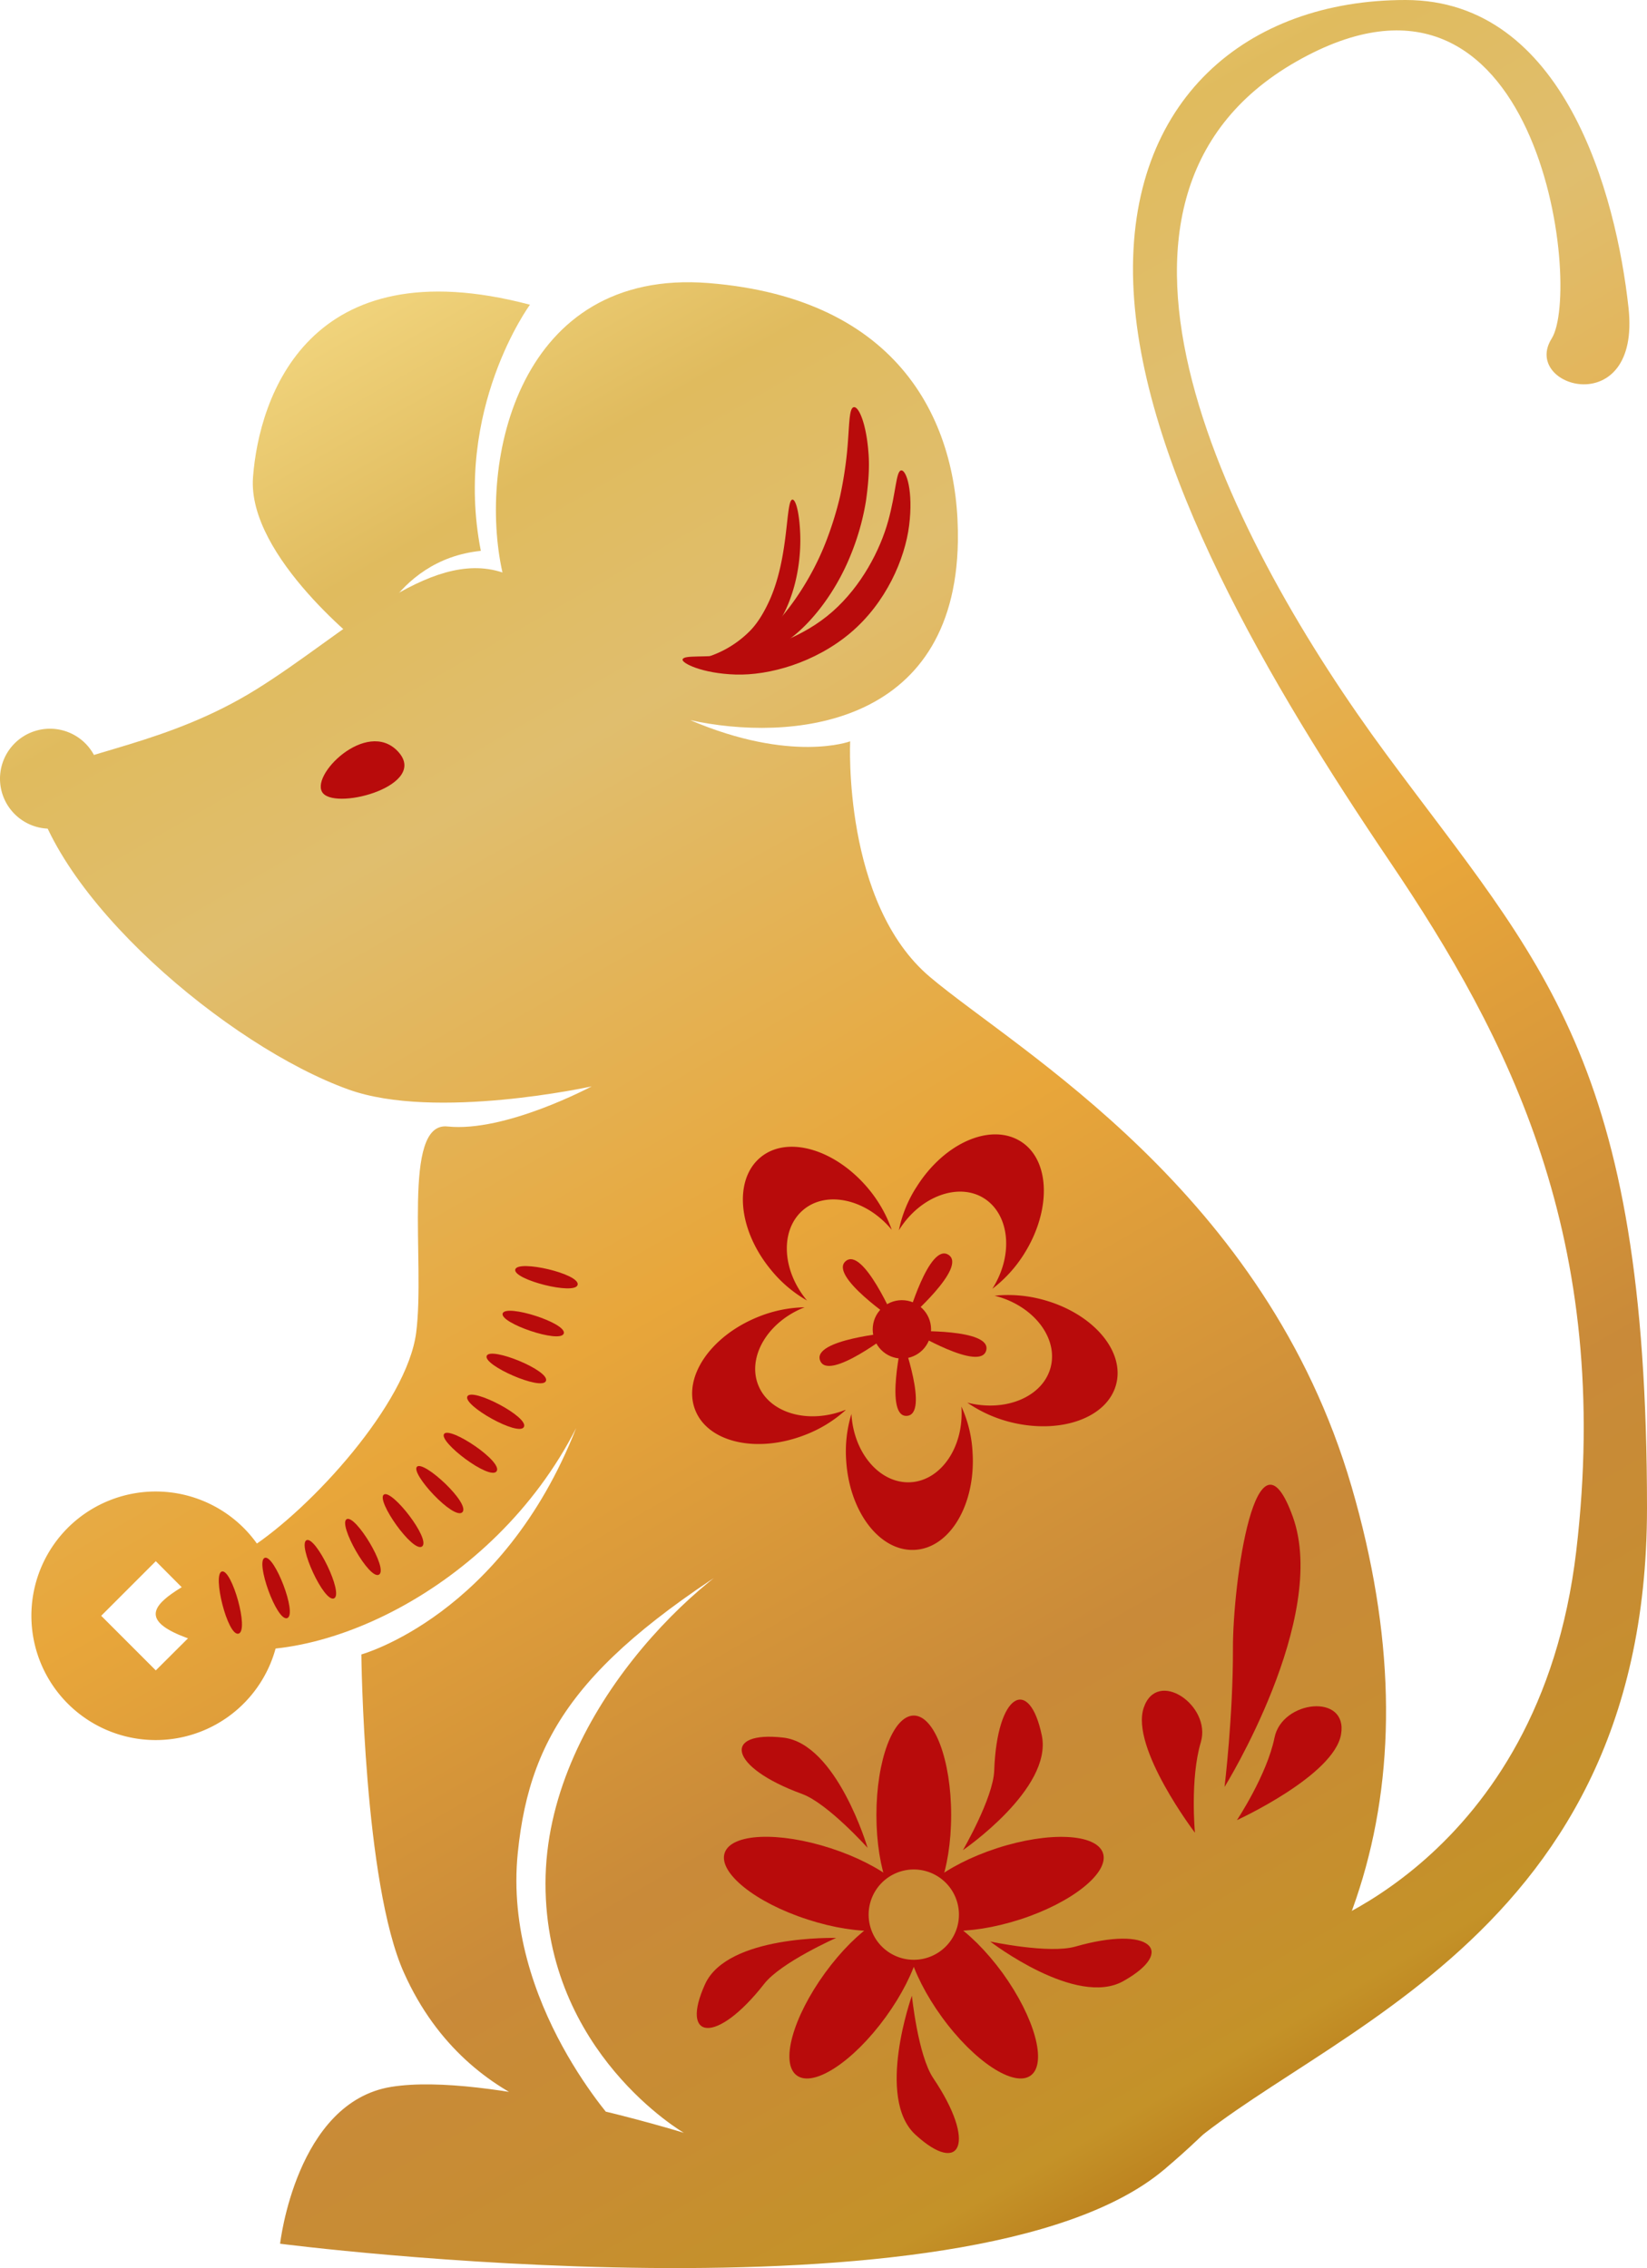 <svg xmlns="http://www.w3.org/2000/svg" xmlns:xlink="http://www.w3.org/1999/xlink" width="784.4" height="1080" viewBox="0 0 784.4 1080">
  <defs>
    <linearGradient id="Áåçûìÿííûé_ãðàäèåíò_75" data-name="Áåçûìÿííûé ãðàäèåíò 75" x1="-270.55" y1="166.11" x2="326.29" y2="1210.59" gradientUnits="userSpaceOnUse">
      <stop offset="0" stop-color="#e6d18f"/>
      <stop offset="0.09" stop-color="#f2e1ac"/>
      <stop offset="0.14" stop-color="#f5da84"/>
      <stop offset="0.26" stop-color="#e0bb5e"/>
      <stop offset="0.36" stop-color="#e0be6e"/>
      <stop offset="0.57" stop-color="#e8a63a"/>
      <stop offset="0.77" stop-color="#c98a39"/>
      <stop offset="0.86" stop-color="#c78d32"/>
      <stop offset="0.94" stop-color="#c49228"/>
      <stop offset="1" stop-color="#b57316"/>
    </linearGradient>
    <linearGradient id="Áåçûìÿííûé_ãðàäèåíò_75-2" x1="-50.02" y1="40.1" x2="546.81" y2="1084.56" xlink:href="#Áåçûìÿííûé_ãðàäèåíò_75"/>
    <linearGradient id="Áåçûìÿííûé_ãðàäèåíò_75-3" x1="61.84" y1="-23.82" x2="658.68" y2="1020.64" xlink:href="#Áåçûìÿííûé_ãðàäèåíò_75"/>
    <linearGradient id="Áåçûìÿííûé_ãðàäèåíò_75-4" x1="262.15" y1="-138.29" x2="858.99" y2="906.18" xlink:href="#Áåçûìÿííûé_ãðàäèåíò_75"/>
    <linearGradient id="Áåçûìÿííûé_ãðàäèåíò_75-5" x1="-136.81" y1="89.69" x2="460.03" y2="1134.16" xlink:href="#Áåçûìÿííûé_ãðàäèåíò_75"/>
    <linearGradient id="Áåçûìÿííûé_ãðàäèåíò_75-6" x1="-59.7" y1="45.63" x2="537.14" y2="1090.09" xlink:href="#Áåçûìÿííûé_ãðàäèåíò_75"/>
  </defs>
  <title>chineseny69_416273238</title>
  <g id="Layer_2" data-name="Layer 2">
    <g id="_416273238">
      <g id="chineseny69_416273238">
        <g>
          <path d="M32.3,727.5a59.2,59.2,0,1,0,83.7,0A59.3,59.3,0,0,0,32.3,727.5Zm41.9,15.9,26,26.1-26,25.9-26-26Z" fill="url(#Áåçûìÿííûé_ãðàäèåíò_75)"/>
          <path d="M404.9,353s-3.7,77.1,38.1,112.3S602.7,567.2,643.7,707.9s3,247.6-89.4,325.3-420.9,35.2-420.9,35.2,7.6-67.4,53-74.7,139.3,21.9,139.3,21.9-65.9-38.1-65.9-118.7,74.7-149.5,109.9-164.1c-91.6,54.6-117.2,91.1-123.1,149.5-7.3,71.8,48,130.4,48,130.4s-70.4-2.2-102.2-73.3c-19.2-42.6-20.3-151.6-20.3-151.6S239.3,769.4,274.4,680C234.9,757.7,146.9,797.3,97.1,782.6s-7.3-26.4,22-45.4,74.7-68.9,79.1-102.6-7-100.5,14.9-98.2c27.6,2.9,68.7-19.1,68.7-19.1s-74.4,16.4-115.8,1.5c-57.2-20.5-142.2-92.3-151-148,23.5-13.2,64.5-16.1,107-42.5s82.1-67.4,117.3-55.7c-11.8-52.8,7.6-145.1,98.3-137.8s119.5,65.9,118.6,123.1c-1.5,89.1-80.6,95.3-127.5,85C377,363.5,404.9,353,404.9,353Z" fill="url(#Áåçûìÿííûé_ãðàäèåíò_75-2)"/>
          <path d="M252.4,145.1S215.8,194.9,229,262.3c-42.6,4.4-54.2,46.9-54.2,46.9s-57.2-43.9-54.3-82S146.9,117.2,252.4,145.1Z" fill="url(#Áåçûìÿííûé_ãðàäèåíò_75-3)"/>
          <path d="M554.3,1033.2C612,970.9,784.4,932.1,784.4,718.1s-50.7-259.4-124.2-359S501.6,95.3,617.4,29.3,753.7,137.8,739,161.2s42.5,39.6,36.6-14.6S744.9,0,669.4,0,536.8,47.5,539.7,134.4s65.8,192.4,122.3,276,106.2,179.8,88.7,328.2S620.3,920.4,620.3,920.4Z" fill="url(#Áåçûìÿííûé_ãðàäèåíò_75-4)"/>
          <path d="M47.6,370.8a23.8,23.8,0,1,0-23.8,23.8A23.7,23.7,0,0,0,47.6,370.8Z" fill="url(#Áåçûìÿííûé_ãðàäèåíò_75-5)"/>
          <path d="M153.9,377.8c-7.1-8,20.7-35.9,35.6-20S161.1,385.8,153.9,377.8Z" fill="#b80b0b"/>
        </g>
        <g>
          <path d="M413.8,566.3a63.5,63.5,0,0,1,10.9,19.3c-12.1-14.6-30.9-18.8-42-9.6s-10.6,28.4,1.5,43.1l.2.2a61.2,61.2,0,0,1-17.2-14.6c-15.7-19-17.9-42.9-5-53.6S398.1,547.3,413.8,566.3Z" fill="#b80b0b"/>
          <path d="M361.5,626.9a61.8,61.8,0,0,1,21.7-4.4c-17.6,6.9-27.4,23.6-22.1,37s23.8,18.8,41.4,11.9h.3a61.8,61.8,0,0,1-19.2,11.8c-22.9,9-46.4,3.8-52.5-11.8S338.5,636,361.5,626.9Z" fill="#b80b0b"/>
          <path d="M403,695.4a61.1,61.1,0,0,1,2.5-22.1c1.1,19,13.9,33.4,28.3,32.5s25.3-16.8,24.1-35.7v-.3a59.8,59.8,0,0,1,5.3,21.9c1.5,24.6-10.7,45.3-27.4,46.3S404.5,720,403,695.4Z" fill="#b80b0b"/>
          <path d="M480.9,677.1a63.4,63.4,0,0,1-20.2-9.2c18.4,4.7,36.1-2.9,39.7-16.9s-8.2-29.3-26.6-34h-.3a62.9,62.9,0,0,1,22.5,1.7c23.9,6.2,39.8,24.2,35.6,40.4S504.8,683.2,480.9,677.1Z" fill="#b80b0b"/>
          <path d="M487.6,597.3a62.6,62.6,0,0,1-15,16.4c10.2-16,8.3-35.2-3.8-43s-30.4-1.2-40.5,14.8l-.2.3a59.8,59.8,0,0,1,8.6-20.9c13.2-20.8,35.2-30.3,49.4-21.4S500.8,576.5,487.6,597.3Z" fill="#b80b0b"/>
          <circle cx="429.3" cy="632.6" r="13.9" transform="translate(-241.3 999.7) rotate(-84.5)" fill="#b80b0b"/>
          <path d="M426.1,628.7s-31.6-21.3-23.3-28.2S426.1,628.7,426.1,628.7Z" fill="#b80b0b"/>
          <path d="M424.6,634.5s-30,23.5-34,13.4S424.6,634.5,424.6,634.5Z" fill="#b80b0b"/>
          <path d="M429.7,637.7s13,35.8,2.2,36.5S429.7,637.7,429.7,637.7Z" fill="#b80b0b"/>
          <path d="M434.3,633.9s38.1-1.4,35.4,9.1S434.3,633.9,434.3,633.9Z" fill="#b80b0b"/>
          <path d="M432.1,628.3s10.4-36.7,19.6-30.8S432.1,628.3,432.1,628.3Z" fill="#b80b0b"/>
        </g>
        <g>
          <g>
            <ellipse cx="435.2" cy="864.3" rx="17.8" ry="47.4" fill="#b80b0b"/>
            <path d="M384.6,914c-24.8-8-42.5-22.2-39.5-31.6s25.7-10.4,50.6-2.3,42.5,22.2,39.5,31.6S409.5,922.1,384.6,914Z" fill="#b80b0b"/>
            <path d="M421.8,960.5c-15.4,21.2-34.3,33.6-42.3,27.8s-2-27.6,13.4-48.8,34.3-33.6,42.3-27.8S437.2,939.3,421.8,960.5Z" fill="#b80b0b"/>
            <path d="M477.5,939.5c15.3,21.2,21.3,43,13.4,48.8s-26.9-6.6-42.3-27.8-21.4-43-13.4-48.8S462.1,918.4,477.5,939.5Z" fill="#b80b0b"/>
            <path d="M474.7,880.1c24.9-8.1,47.5-7,50.6,2.3S510.6,906,485.8,914s-47.6,7.1-50.6-2.3S449.9,888.2,474.7,880.1Z" fill="#b80b0b"/>
          </g>
          <path d="M413.7,911.7a21.5,21.5,0,1,1,21.5,21.5A21.5,21.5,0,0,1,413.7,911.7Z" fill="url(#Áåçûìÿííûé_ãðàäèåíò_75-6)"/>
          <path d="M413.2,879.9s-14.6-49.6-40.2-52.5c-29-3.3-26.1,14,8.9,26.8C394.1,858.6,413.2,879.9,413.2,879.9Z" fill="#b80b0b"/>
          <path d="M398.2,922.8s-51.7-1.5-62.4,22c-12.1,26.6,5.3,29.1,28.2-.2C372,934.4,398.2,922.8,398.2,922.8Z" fill="#b80b0b"/>
          <path d="M434.3,950.3s-17.4,48.7,1.7,66.2c21.5,19.7,29.3,4,8.5-26.9C437.2,978.8,434.3,950.3,434.3,950.3Z" fill="#b80b0b"/>
          <path d="M471.6,924.5s41,31.6,63.5,18.8c25.4-14.3,12.8-26.6-22.9-16.4C499.6,930.5,471.6,924.5,471.6,924.5Z" fill="#b80b0b"/>
          <path d="M458.6,881s42.7-29.2,37.6-54.5c-5.9-28.6-21.4-20.5-22.7,16.7C473,856.2,458.6,881,458.6,881Z" fill="#b80b0b"/>
        </g>
        <g>
          <path d="M589.1,866.7s46.3-21.2,49.6-40.9-28.1-16.2-31.7,1.6S589.1,866.7,589.1,866.7Z" fill="#b80b0b"/>
          <path d="M569.1,872.7s-30.8-40.5-24.4-59.5,32.4-1,27.2,16.4S569.1,872.7,569.1,872.7Z" fill="#b80b0b"/>
          <path d="M583.2,850.9s49.9-80.4,32.5-128.7-28.6,31-28.5,62.9S583.2,850.9,583.2,850.9Z" fill="#b80b0b"/>
        </g>
        <path d="M325.1,314c.6-2.3,10.5-.6,24.7-2.5s32.6-7.9,46.6-20.2,22.8-29.5,26.6-43.2,3.7-23.8,6.2-24.1,5.8,10,3.8,26.1-11,36.9-27.9,51.2-38.8,20.4-54.8,19.9S324.5,315.7,325.1,314Z" fill="#b80b0b"/>
        <path d="M330.6,315.2c.3-1.1,6.2-1.5,14.3-5.7a50,50,0,0,0,12.1-8.9c3.8-3.8,6.8-8.9,9.3-14.3,5-10.9,6.9-23.3,8-32.6s1.5-15.7,3.1-15.8,3.3,6.2,3.7,16.1-1,23.4-6.7,35.9c-2.9,6.2-6.8,12.2-11.8,16.6a43.5,43.5,0,0,1-15.2,9C337.6,318.9,330,316.8,330.6,315.2Z" fill="#b80b0b"/>
        <path d="M354.2,312.6c-.9-2.2,6.5-6.4,14.9-15.3s17.6-22.7,23.7-37.9a161.9,161.9,0,0,0,7.3-23.1,189.8,189.8,0,0,0,3.3-20.9c1.2-12.4.8-21,3.2-21.5s6,7.9,7,21.6c.6,6.8,0,14.8-1.2,23.2a118.1,118.1,0,0,1-7.3,25.7c-6.8,16.9-18.2,32.1-29.5,40.2S354.8,314.4,354.2,312.6Z" fill="#b80b0b"/>
        <g>
          <path d="M113.6,777.9c-5.2,1.4-12.6-28.4-7.9-29.6S118.8,776.5,113.6,777.9Z" fill="#b80b0b"/>
          <path d="M136.8,770.5c-5,1.8-15.3-27.1-10.7-28.7S141.7,768.6,136.8,770.5Z" fill="#b80b0b"/>
          <path d="M159.1,761.1c-4.8,2.2-17.5-25.7-13.1-27.7S163.8,758.9,159.1,761.1Z" fill="#b80b0b"/>
          <path d="M180.5,749.8c-4.6,2.7-19.6-24-15.4-26.4S185.1,747.1,180.5,749.8Z" fill="#b80b0b"/>
          <path d="M201,736.4c-4.4,3.1-22-21.9-18.2-24.7S205.4,733.1,201,736.4Z" fill="#b80b0b"/>
          <path d="M220.2,720.1c-4.1,3.9-24.9-18.6-21.6-21.7S224.2,716,220.2,720.1Z" fill="#b80b0b"/>
          <path d="M236.5,700.6c-3.2,4.5-27.7-14-25-17.8S239.7,696,236.5,700.6Z" fill="#b80b0b"/>
          <path d="M249.5,679.5c-2.5,4.7-29.2-10.3-26.9-14.6S252.1,674.8,249.5,679.5Z" fill="#b80b0b"/>
          <path d="M260,657.6c-2,4.8-30.1-7.5-28.2-12S262.1,652.7,260,657.6Z" fill="#b80b0b"/>
          <path d="M268.5,635c-1.7,4.9-30.7-5-29.1-9.6S270.1,630,268.5,635Z" fill="#b80b0b"/>
          <path d="M275.1,611.8c-1.2,5.1-30.9-2.5-29.7-7.3S276.4,606.6,275.1,611.8Z" fill="#b80b0b"/>
        </g>
      </g>
    </g>
  </g>
</svg>
